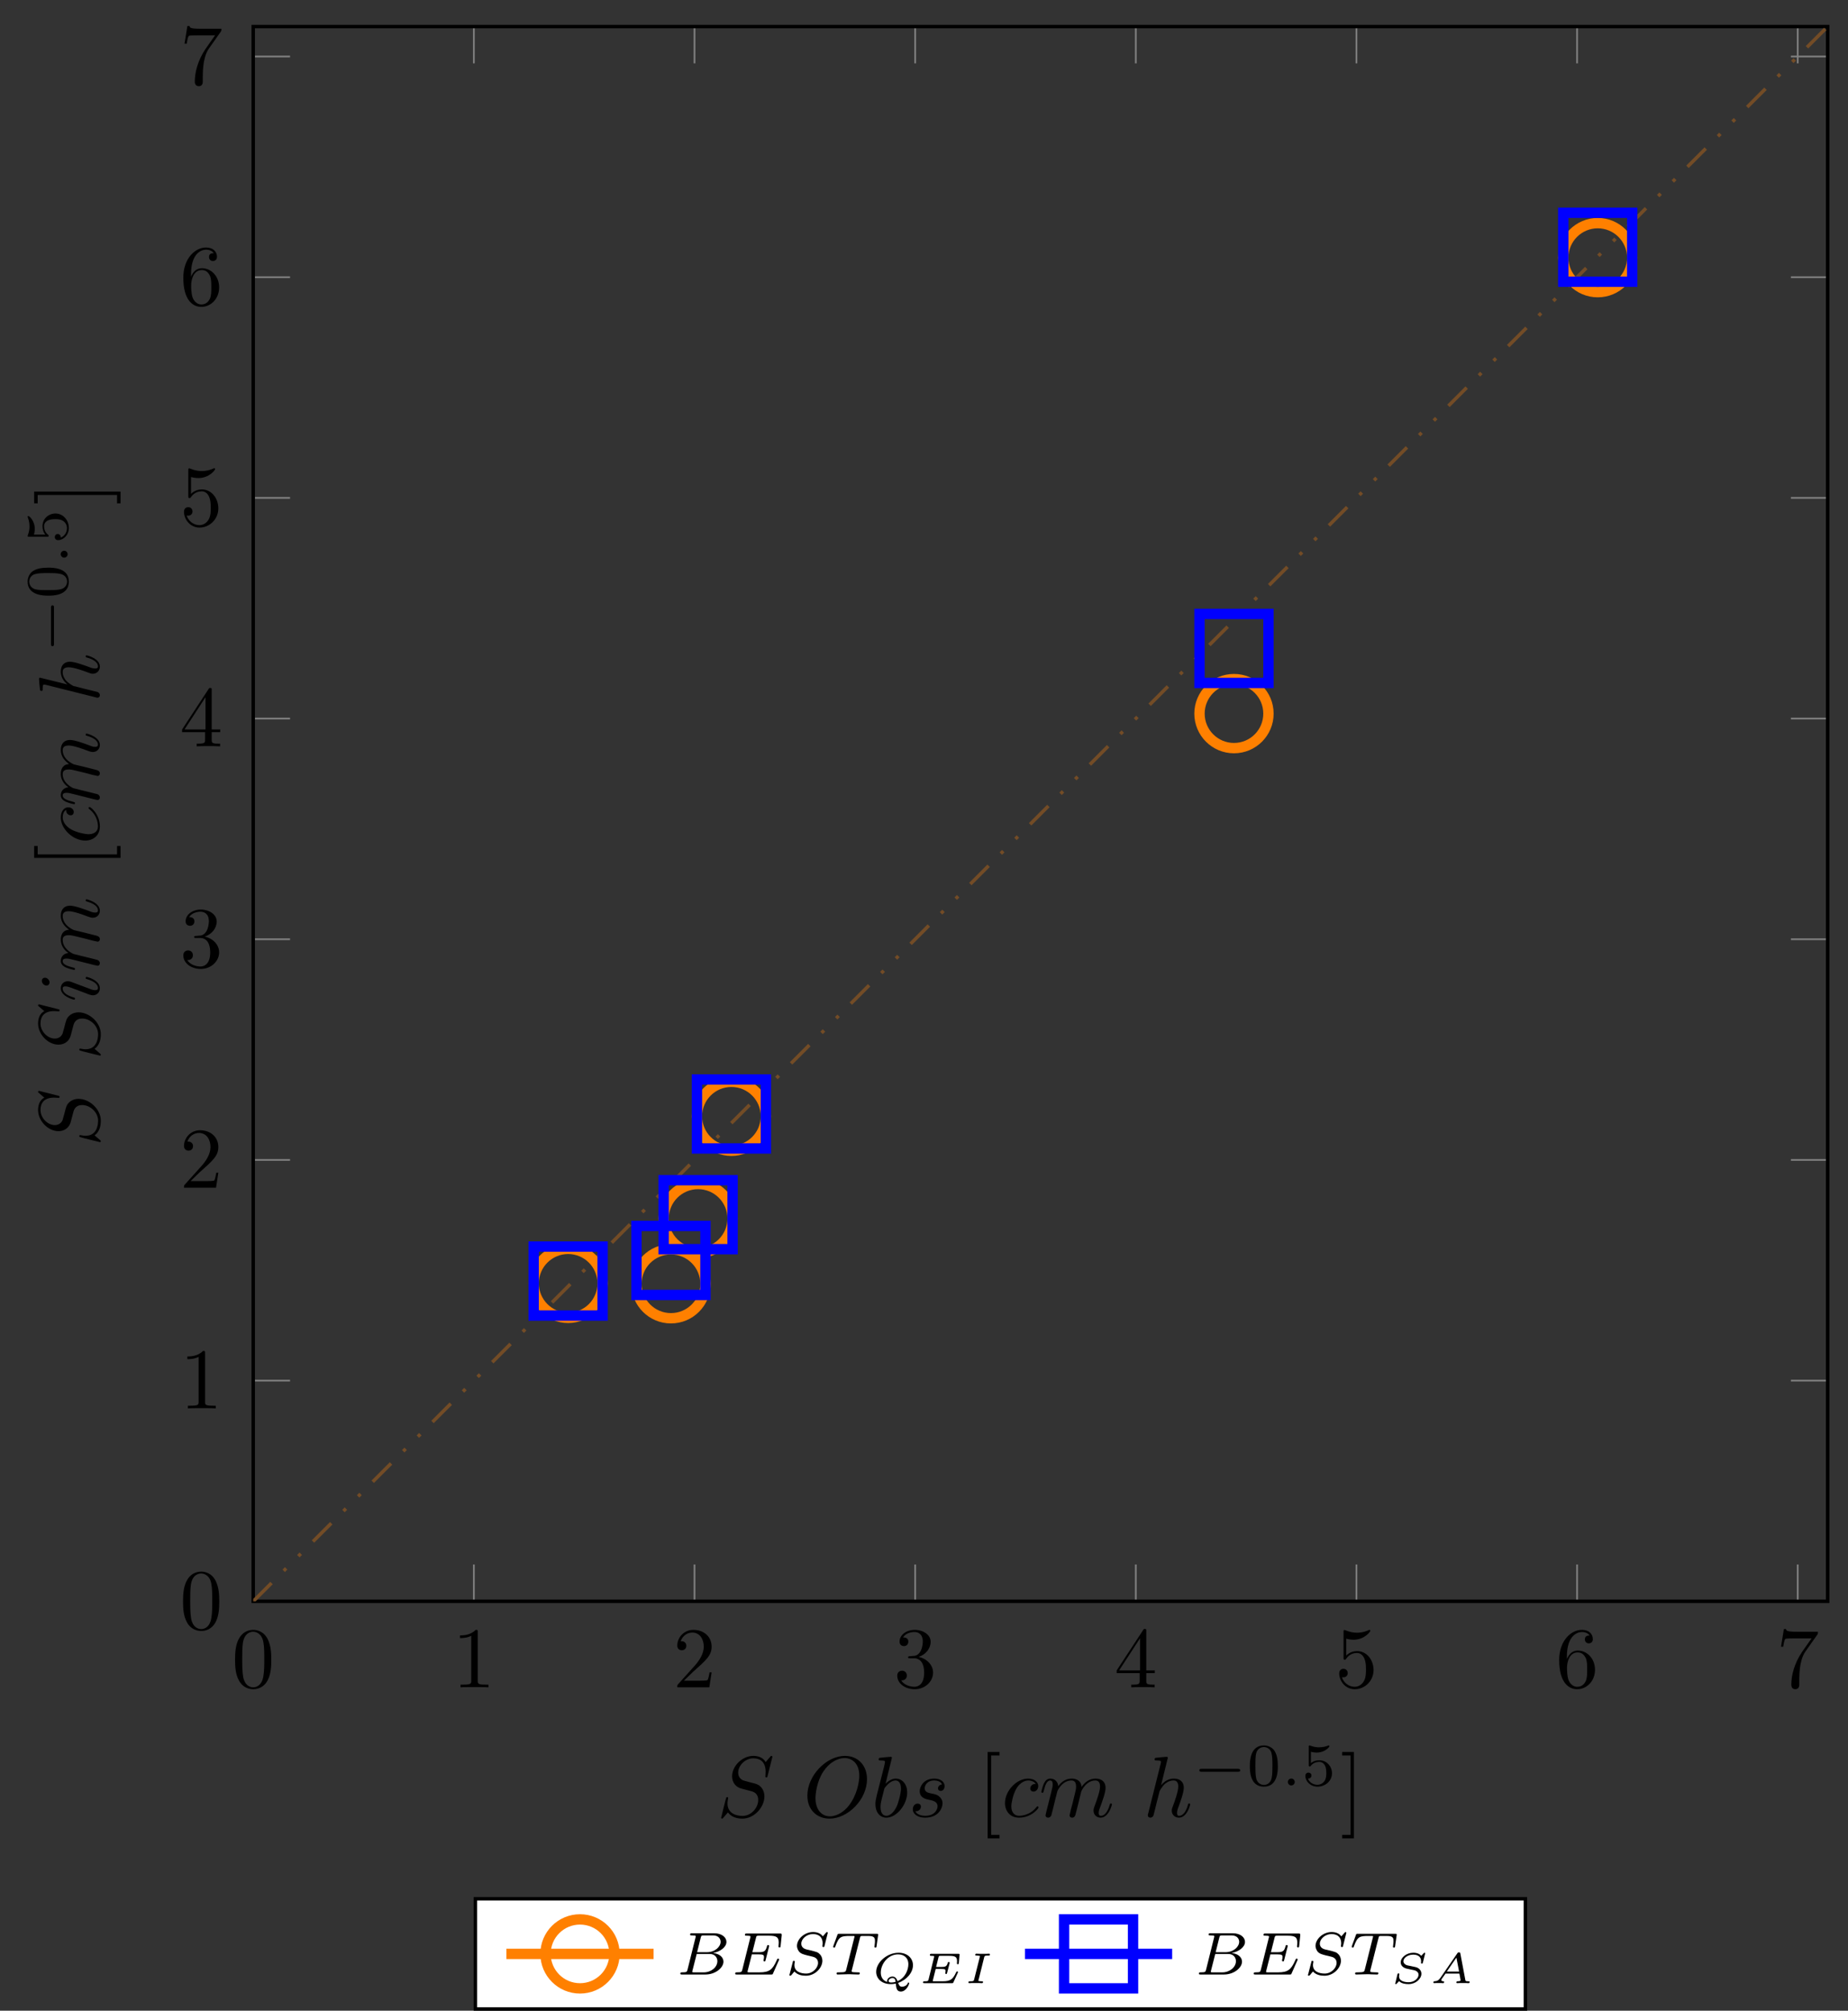 <?xml version="1.0" encoding="UTF-8"?>
<svg xmlns="http://www.w3.org/2000/svg" xmlns:xlink="http://www.w3.org/1999/xlink" width="213.548pt" height="232.308pt" viewBox="0 0 213.548 232.308" version="1.1">
<rect x="0" y="0" width="213.548" height="232.308" fill="#333333" stroke="none"/>
<defs>
<g>
<symbol overflow="visible" id="glyph0-0">
<path style="stroke:none;" d=""/>
</symbol>
<symbol overflow="visible" id="glyph0-1">
<path style="stroke:none;" d="M 4.578 -3.188 C 4.578 -3.984 4.531 -4.781 4.188 -5.516 C 3.734 -6.484 2.906 -6.641 2.5 -6.641 C 1.891 -6.641 1.172 -6.375 0.75 -5.453 C 0.438 -4.766 0.391 -3.984 0.391 -3.188 C 0.391 -2.438 0.422 -1.547 0.844 -0.781 C 1.266 0.016 2 0.219 2.484 0.219 C 3.016 0.219 3.781 0.016 4.219 -0.938 C 4.531 -1.625 4.578 -2.406 4.578 -3.188 Z M 2.484 0 C 2.094 0 1.5 -0.25 1.328 -1.203 C 1.219 -1.797 1.219 -2.719 1.219 -3.312 C 1.219 -3.953 1.219 -4.609 1.297 -5.141 C 1.484 -6.328 2.234 -6.422 2.484 -6.422 C 2.812 -6.422 3.469 -6.234 3.656 -5.25 C 3.766 -4.688 3.766 -3.938 3.766 -3.312 C 3.766 -2.562 3.766 -1.891 3.656 -1.25 C 3.5 -0.297 2.938 0 2.484 0 Z M 2.484 0 "/>
</symbol>
<symbol overflow="visible" id="glyph0-2">
<path style="stroke:none;" d="M 2.938 -6.375 C 2.938 -6.625 2.938 -6.641 2.703 -6.641 C 2.078 -6 1.203 -6 0.891 -6 L 0.891 -5.688 C 1.094 -5.688 1.672 -5.688 2.188 -5.953 L 2.188 -0.781 C 2.188 -0.422 2.156 -0.312 1.266 -0.312 L 0.953 -0.312 L 0.953 0 C 1.297 -0.031 2.156 -0.031 2.562 -0.031 C 2.953 -0.031 3.828 -0.031 4.172 0 L 4.172 -0.312 L 3.859 -0.312 C 2.953 -0.312 2.938 -0.422 2.938 -0.781 Z M 2.938 -6.375 "/>
</symbol>
<symbol overflow="visible" id="glyph0-3">
<path style="stroke:none;" d="M 1.266 -0.766 L 2.328 -1.797 C 3.875 -3.172 4.469 -3.703 4.469 -4.703 C 4.469 -5.844 3.578 -6.641 2.359 -6.641 C 1.234 -6.641 0.5 -5.719 0.5 -4.828 C 0.5 -4.281 1 -4.281 1.031 -4.281 C 1.203 -4.281 1.547 -4.391 1.547 -4.812 C 1.547 -5.062 1.359 -5.328 1.016 -5.328 C 0.938 -5.328 0.922 -5.328 0.891 -5.312 C 1.109 -5.969 1.656 -6.328 2.234 -6.328 C 3.141 -6.328 3.562 -5.516 3.562 -4.703 C 3.562 -3.906 3.078 -3.125 2.516 -2.5 L 0.609 -0.375 C 0.5 -0.266 0.5 -0.234 0.5 0 L 4.203 0 L 4.469 -1.734 L 4.234 -1.734 C 4.172 -1.438 4.109 -1 4 -0.844 C 3.938 -0.766 3.281 -0.766 3.062 -0.766 Z M 1.266 -0.766 "/>
</symbol>
<symbol overflow="visible" id="glyph0-4">
<path style="stroke:none;" d="M 2.891 -3.516 C 3.703 -3.781 4.281 -4.469 4.281 -5.266 C 4.281 -6.078 3.406 -6.641 2.453 -6.641 C 1.453 -6.641 0.688 -6.047 0.688 -5.281 C 0.688 -4.953 0.906 -4.766 1.203 -4.766 C 1.5 -4.766 1.703 -4.984 1.703 -5.281 C 1.703 -5.766 1.234 -5.766 1.094 -5.766 C 1.391 -6.266 2.047 -6.391 2.406 -6.391 C 2.828 -6.391 3.375 -6.172 3.375 -5.281 C 3.375 -5.156 3.344 -4.578 3.094 -4.141 C 2.797 -3.656 2.453 -3.625 2.203 -3.625 C 2.125 -3.609 1.891 -3.594 1.812 -3.594 C 1.734 -3.578 1.672 -3.562 1.672 -3.469 C 1.672 -3.359 1.734 -3.359 1.906 -3.359 L 2.344 -3.359 C 3.156 -3.359 3.531 -2.688 3.531 -1.703 C 3.531 -0.344 2.844 -0.062 2.406 -0.062 C 1.969 -0.062 1.219 -0.234 0.875 -0.812 C 1.219 -0.766 1.531 -0.984 1.531 -1.359 C 1.531 -1.719 1.266 -1.922 0.984 -1.922 C 0.734 -1.922 0.422 -1.781 0.422 -1.344 C 0.422 -0.438 1.344 0.219 2.438 0.219 C 3.656 0.219 4.562 -0.688 4.562 -1.703 C 4.562 -2.516 3.922 -3.297 2.891 -3.516 Z M 2.891 -3.516 "/>
</symbol>
<symbol overflow="visible" id="glyph0-5">
<path style="stroke:none;" d="M 2.938 -1.641 L 2.938 -0.781 C 2.938 -0.422 2.906 -0.312 2.172 -0.312 L 1.969 -0.312 L 1.969 0 C 2.375 -0.031 2.891 -0.031 3.312 -0.031 C 3.734 -0.031 4.25 -0.031 4.672 0 L 4.672 -0.312 L 4.453 -0.312 C 3.719 -0.312 3.703 -0.422 3.703 -0.781 L 3.703 -1.641 L 4.688 -1.641 L 4.688 -1.953 L 3.703 -1.953 L 3.703 -6.484 C 3.703 -6.688 3.703 -6.75 3.531 -6.75 C 3.453 -6.75 3.422 -6.75 3.344 -6.625 L 0.281 -1.953 L 0.281 -1.641 Z M 2.984 -1.953 L 0.562 -1.953 L 2.984 -5.672 Z M 2.984 -1.953 "/>
</symbol>
<symbol overflow="visible" id="glyph0-6">
<path style="stroke:none;" d="M 4.469 -2 C 4.469 -3.188 3.656 -4.188 2.578 -4.188 C 2.109 -4.188 1.672 -4.031 1.312 -3.672 L 1.312 -5.625 C 1.516 -5.562 1.844 -5.5 2.156 -5.5 C 3.391 -5.5 4.094 -6.406 4.094 -6.531 C 4.094 -6.594 4.062 -6.641 3.984 -6.641 C 3.984 -6.641 3.953 -6.641 3.906 -6.609 C 3.703 -6.516 3.219 -6.312 2.547 -6.312 C 2.156 -6.312 1.688 -6.391 1.219 -6.594 C 1.141 -6.625 1.125 -6.625 1.109 -6.625 C 1 -6.625 1 -6.547 1 -6.391 L 1 -3.438 C 1 -3.266 1 -3.188 1.141 -3.188 C 1.219 -3.188 1.234 -3.203 1.281 -3.266 C 1.391 -3.422 1.75 -3.969 2.562 -3.969 C 3.078 -3.969 3.328 -3.516 3.406 -3.328 C 3.562 -2.953 3.594 -2.578 3.594 -2.078 C 3.594 -1.719 3.594 -1.125 3.344 -0.703 C 3.109 -0.312 2.734 -0.062 2.281 -0.062 C 1.562 -0.062 0.984 -0.594 0.812 -1.172 C 0.844 -1.172 0.875 -1.156 0.984 -1.156 C 1.312 -1.156 1.484 -1.406 1.484 -1.641 C 1.484 -1.891 1.312 -2.141 0.984 -2.141 C 0.844 -2.141 0.5 -2.062 0.5 -1.609 C 0.5 -0.75 1.188 0.219 2.297 0.219 C 3.453 0.219 4.469 -0.734 4.469 -2 Z M 4.469 -2 "/>
</symbol>
<symbol overflow="visible" id="glyph0-7">
<path style="stroke:none;" d="M 1.312 -3.266 L 1.312 -3.516 C 1.312 -6.031 2.547 -6.391 3.062 -6.391 C 3.297 -6.391 3.719 -6.328 3.938 -5.984 C 3.781 -5.984 3.391 -5.984 3.391 -5.547 C 3.391 -5.234 3.625 -5.078 3.844 -5.078 C 4 -5.078 4.312 -5.172 4.312 -5.562 C 4.312 -6.156 3.875 -6.641 3.047 -6.641 C 1.766 -6.641 0.422 -5.359 0.422 -3.156 C 0.422 -0.484 1.578 0.219 2.5 0.219 C 3.609 0.219 4.562 -0.719 4.562 -2.031 C 4.562 -3.297 3.672 -4.25 2.562 -4.25 C 1.891 -4.25 1.516 -3.75 1.312 -3.266 Z M 2.5 -0.062 C 1.875 -0.062 1.578 -0.656 1.516 -0.812 C 1.328 -1.281 1.328 -2.078 1.328 -2.25 C 1.328 -3.031 1.656 -4.031 2.547 -4.031 C 2.719 -4.031 3.172 -4.031 3.484 -3.406 C 3.656 -3.047 3.656 -2.531 3.656 -2.047 C 3.656 -1.562 3.656 -1.062 3.484 -0.703 C 3.188 -0.109 2.734 -0.062 2.5 -0.062 Z M 2.5 -0.062 "/>
</symbol>
<symbol overflow="visible" id="glyph0-8">
<path style="stroke:none;" d="M 4.75 -6.078 C 4.828 -6.188 4.828 -6.203 4.828 -6.422 L 2.406 -6.422 C 1.203 -6.422 1.172 -6.547 1.141 -6.734 L 0.891 -6.734 L 0.562 -4.688 L 0.812 -4.688 C 0.844 -4.844 0.922 -5.469 1.062 -5.594 C 1.125 -5.656 1.906 -5.656 2.031 -5.656 L 4.094 -5.656 C 3.984 -5.5 3.203 -4.406 2.984 -4.078 C 2.078 -2.734 1.75 -1.344 1.75 -0.328 C 1.75 -0.234 1.75 0.219 2.219 0.219 C 2.672 0.219 2.672 -0.234 2.672 -0.328 L 2.672 -0.844 C 2.672 -1.391 2.703 -1.938 2.781 -2.469 C 2.828 -2.703 2.953 -3.562 3.406 -4.172 Z M 4.75 -6.078 "/>
</symbol>
<symbol overflow="visible" id="glyph0-9">
<path style="stroke:none;" d="M 2.547 2.5 L 2.547 2.094 L 1.578 2.094 L 1.578 -7.078 L 2.547 -7.078 L 2.547 -7.484 L 1.172 -7.484 L 1.172 2.5 Z M 2.547 2.5 "/>
</symbol>
<symbol overflow="visible" id="glyph0-10">
<path style="stroke:none;" d="M 1.578 -7.484 L 0.219 -7.484 L 0.219 -7.078 L 1.188 -7.078 L 1.188 2.094 L 0.219 2.094 L 0.219 2.5 L 1.578 2.5 Z M 1.578 -7.484 "/>
</symbol>
<symbol overflow="visible" id="glyph1-0">
<path style="stroke:none;" d=""/>
</symbol>
<symbol overflow="visible" id="glyph1-1">
<path style="stroke:none;" d="M 6.438 -6.922 C 6.438 -6.953 6.406 -7.031 6.312 -7.031 C 6.266 -7.031 6.266 -7.016 6.141 -6.875 L 5.656 -6.312 C 5.406 -6.781 4.891 -7.031 4.234 -7.031 C 2.969 -7.031 1.781 -5.875 1.781 -4.672 C 1.781 -3.875 2.297 -3.406 2.812 -3.266 L 3.875 -2.984 C 4.25 -2.891 4.797 -2.734 4.797 -1.922 C 4.797 -1.031 3.984 -0.094 3 -0.094 C 2.359 -0.094 1.25 -0.312 1.25 -1.547 C 1.25 -1.781 1.312 -2.031 1.312 -2.078 C 1.328 -2.125 1.328 -2.141 1.328 -2.156 C 1.328 -2.25 1.266 -2.266 1.219 -2.266 C 1.172 -2.266 1.141 -2.25 1.109 -2.219 C 1.078 -2.188 0.516 0.094 0.516 0.125 C 0.516 0.172 0.562 0.219 0.625 0.219 C 0.672 0.219 0.688 0.203 0.812 0.062 L 1.297 -0.5 C 1.719 0.078 2.406 0.219 2.984 0.219 C 4.344 0.219 5.516 -1.109 5.516 -2.344 C 5.516 -3.031 5.172 -3.375 5.031 -3.516 C 4.797 -3.734 4.641 -3.781 3.766 -4 C 3.531 -4.062 3.188 -4.172 3.094 -4.188 C 2.828 -4.281 2.484 -4.562 2.484 -5.094 C 2.484 -5.906 3.281 -6.75 4.234 -6.75 C 5.047 -6.75 5.656 -6.312 5.656 -5.203 C 5.656 -4.891 5.625 -4.703 5.625 -4.641 C 5.625 -4.641 5.625 -4.547 5.734 -4.547 C 5.844 -4.547 5.859 -4.578 5.891 -4.75 Z M 6.438 -6.922 "/>
</symbol>
<symbol overflow="visible" id="glyph1-2">
<path style="stroke:none;" d="M 7.375 -4.344 C 7.375 -5.953 6.312 -7.031 4.828 -7.031 C 2.688 -7.031 0.484 -4.766 0.484 -2.438 C 0.484 -0.781 1.609 0.219 3.047 0.219 C 5.156 0.219 7.375 -1.969 7.375 -4.344 Z M 3.094 -0.047 C 2.109 -0.047 1.422 -0.844 1.422 -2.156 C 1.422 -2.609 1.562 -4.062 2.328 -5.219 C 3.016 -6.266 3.984 -6.781 4.781 -6.781 C 5.594 -6.781 6.484 -6.219 6.484 -4.734 C 6.484 -4.016 6.219 -2.469 5.234 -1.234 C 4.75 -0.625 3.938 -0.047 3.094 -0.047 Z M 3.094 -0.047 "/>
</symbol>
<symbol overflow="visible" id="glyph1-3">
<path style="stroke:none;" d="M 2.375 -6.812 C 2.375 -6.812 2.375 -6.922 2.25 -6.922 C 2.031 -6.922 1.297 -6.844 1.031 -6.812 C 0.953 -6.812 0.844 -6.797 0.844 -6.625 C 0.844 -6.5 0.938 -6.5 1.094 -6.5 C 1.562 -6.5 1.578 -6.438 1.578 -6.328 C 1.578 -6.266 1.5 -5.922 1.453 -5.719 L 0.625 -2.469 C 0.516 -1.969 0.469 -1.797 0.469 -1.453 C 0.469 -0.516 1 0.109 1.734 0.109 C 2.906 0.109 4.141 -1.375 4.141 -2.812 C 4.141 -3.719 3.609 -4.406 2.812 -4.406 C 2.359 -4.406 1.938 -4.109 1.641 -3.812 Z M 1.453 -3.047 C 1.5 -3.266 1.5 -3.281 1.594 -3.391 C 2.078 -4.031 2.531 -4.188 2.797 -4.188 C 3.156 -4.188 3.422 -3.891 3.422 -3.25 C 3.422 -2.656 3.094 -1.516 2.906 -1.141 C 2.578 -0.469 2.125 -0.109 1.734 -0.109 C 1.391 -0.109 1.062 -0.375 1.062 -1.109 C 1.062 -1.312 1.062 -1.5 1.219 -2.125 Z M 1.453 -3.047 "/>
</symbol>
<symbol overflow="visible" id="glyph1-4">
<path style="stroke:none;" d="M 3.891 -3.734 C 3.625 -3.719 3.422 -3.5 3.422 -3.281 C 3.422 -3.141 3.516 -2.984 3.734 -2.984 C 3.953 -2.984 4.188 -3.156 4.188 -3.547 C 4.188 -4 3.766 -4.406 3 -4.406 C 1.688 -4.406 1.312 -3.391 1.312 -2.953 C 1.312 -2.172 2.047 -2.031 2.344 -1.969 C 2.859 -1.859 3.375 -1.75 3.375 -1.203 C 3.375 -0.953 3.156 -0.109 1.953 -0.109 C 1.812 -0.109 1.047 -0.109 0.812 -0.641 C 1.203 -0.594 1.453 -0.891 1.453 -1.172 C 1.453 -1.391 1.281 -1.516 1.078 -1.516 C 0.812 -1.516 0.516 -1.312 0.516 -0.859 C 0.516 -0.297 1.094 0.109 1.938 0.109 C 3.562 0.109 3.953 -1.094 3.953 -1.547 C 3.953 -1.906 3.766 -2.156 3.641 -2.266 C 3.375 -2.547 3.078 -2.609 2.641 -2.688 C 2.281 -2.766 1.891 -2.844 1.891 -3.297 C 1.891 -3.578 2.125 -4.188 3 -4.188 C 3.25 -4.188 3.75 -4.109 3.891 -3.734 Z M 3.891 -3.734 "/>
</symbol>
<symbol overflow="visible" id="glyph1-5">
<path style="stroke:none;" d="M 3.953 -3.781 C 3.781 -3.781 3.656 -3.781 3.516 -3.656 C 3.344 -3.5 3.328 -3.328 3.328 -3.266 C 3.328 -3.016 3.516 -2.906 3.703 -2.906 C 3.984 -2.906 4.25 -3.156 4.25 -3.547 C 4.25 -4.031 3.781 -4.406 3.078 -4.406 C 1.734 -4.406 0.406 -2.984 0.406 -1.578 C 0.406 -0.672 0.984 0.109 2.031 0.109 C 3.453 0.109 4.281 -0.953 4.281 -1.062 C 4.281 -1.125 4.234 -1.203 4.172 -1.203 C 4.109 -1.203 4.094 -1.172 4.031 -1.094 C 3.25 -0.109 2.156 -0.109 2.047 -0.109 C 1.422 -0.109 1.141 -0.594 1.141 -1.203 C 1.141 -1.609 1.344 -2.578 1.688 -3.188 C 2 -3.766 2.547 -4.188 3.094 -4.188 C 3.422 -4.188 3.812 -4.062 3.953 -3.781 Z M 3.953 -3.781 "/>
</symbol>
<symbol overflow="visible" id="glyph1-6">
<path style="stroke:none;" d="M 0.875 -0.594 C 0.844 -0.438 0.781 -0.203 0.781 -0.156 C 0.781 0.016 0.922 0.109 1.078 0.109 C 1.203 0.109 1.375 0.031 1.453 -0.172 C 1.453 -0.188 1.578 -0.656 1.641 -0.906 L 1.859 -1.797 C 1.906 -2.031 1.969 -2.25 2.031 -2.469 C 2.062 -2.641 2.141 -2.938 2.156 -2.969 C 2.297 -3.281 2.828 -4.188 3.781 -4.188 C 4.234 -4.188 4.312 -3.812 4.312 -3.484 C 4.312 -3.234 4.25 -2.953 4.172 -2.656 L 3.891 -1.5 L 3.688 -0.75 C 3.656 -0.547 3.562 -0.203 3.562 -0.156 C 3.562 0.016 3.703 0.109 3.844 0.109 C 4.156 0.109 4.219 -0.141 4.297 -0.453 C 4.438 -1.016 4.812 -2.469 4.891 -2.859 C 4.922 -2.984 5.453 -4.188 6.547 -4.188 C 6.969 -4.188 7.078 -3.844 7.078 -3.484 C 7.078 -2.922 6.656 -1.781 6.453 -1.25 C 6.375 -1.016 6.328 -0.906 6.328 -0.703 C 6.328 -0.234 6.672 0.109 7.141 0.109 C 8.078 0.109 8.453 -1.344 8.453 -1.422 C 8.453 -1.531 8.359 -1.531 8.328 -1.531 C 8.234 -1.531 8.234 -1.5 8.188 -1.344 C 8.031 -0.812 7.719 -0.109 7.172 -0.109 C 7 -0.109 6.922 -0.203 6.922 -0.438 C 6.922 -0.688 7.016 -0.922 7.109 -1.141 C 7.297 -1.672 7.719 -2.766 7.719 -3.344 C 7.719 -3.984 7.312 -4.406 6.562 -4.406 C 5.828 -4.406 5.312 -3.969 4.938 -3.438 C 4.938 -3.562 4.906 -3.906 4.625 -4.141 C 4.375 -4.359 4.062 -4.406 3.812 -4.406 C 2.906 -4.406 2.422 -3.766 2.25 -3.531 C 2.203 -4.109 1.781 -4.406 1.328 -4.406 C 0.875 -4.406 0.688 -4.016 0.594 -3.844 C 0.422 -3.484 0.297 -2.906 0.297 -2.875 C 0.297 -2.766 0.391 -2.766 0.406 -2.766 C 0.516 -2.766 0.516 -2.781 0.578 -3 C 0.75 -3.703 0.953 -4.188 1.312 -4.188 C 1.469 -4.188 1.609 -4.109 1.609 -3.734 C 1.609 -3.516 1.578 -3.406 1.453 -2.891 Z M 0.875 -0.594 "/>
</symbol>
<symbol overflow="visible" id="glyph1-7">
<path style="stroke:none;" d="M 2.859 -6.812 C 2.859 -6.812 2.859 -6.922 2.734 -6.922 C 2.5 -6.922 1.781 -6.844 1.516 -6.812 C 1.438 -6.812 1.328 -6.797 1.328 -6.625 C 1.328 -6.5 1.422 -6.5 1.562 -6.5 C 2.047 -6.5 2.062 -6.438 2.062 -6.328 L 2.031 -6.125 L 0.594 -0.391 C 0.547 -0.25 0.547 -0.234 0.547 -0.172 C 0.547 0.062 0.75 0.109 0.844 0.109 C 1 0.109 1.156 -0.016 1.203 -0.156 L 1.391 -0.906 L 1.609 -1.797 C 1.672 -2.031 1.734 -2.25 1.781 -2.469 C 1.797 -2.531 1.891 -2.859 1.891 -2.922 C 1.922 -3.016 2.234 -3.562 2.578 -3.844 C 2.797 -4 3.094 -4.188 3.531 -4.188 C 3.953 -4.188 4.062 -3.844 4.062 -3.484 C 4.062 -2.953 3.688 -1.859 3.453 -1.25 C 3.375 -1.031 3.312 -0.906 3.312 -0.703 C 3.312 -0.234 3.672 0.109 4.141 0.109 C 5.078 0.109 5.438 -1.344 5.438 -1.422 C 5.438 -1.531 5.359 -1.531 5.328 -1.531 C 5.219 -1.531 5.219 -1.5 5.172 -1.344 C 5.031 -0.812 4.703 -0.109 4.156 -0.109 C 3.984 -0.109 3.922 -0.203 3.922 -0.438 C 3.922 -0.688 4 -0.922 4.094 -1.141 C 4.25 -1.578 4.703 -2.766 4.703 -3.344 C 4.703 -3.984 4.312 -4.406 3.562 -4.406 C 2.938 -4.406 2.453 -4.094 2.078 -3.641 Z M 2.859 -6.812 "/>
</symbol>
<symbol overflow="visible" id="glyph2-0">
<path style="stroke:none;" d=""/>
</symbol>
<symbol overflow="visible" id="glyph2-1">
<path style="stroke:none;" d="M 5.188 -1.578 C 5.297 -1.578 5.469 -1.578 5.469 -1.734 C 5.469 -1.922 5.297 -1.922 5.188 -1.922 L 1.031 -1.922 C 0.922 -1.922 0.75 -1.922 0.75 -1.75 C 0.75 -1.578 0.906 -1.578 1.031 -1.578 Z M 5.188 -1.578 "/>
</symbol>
<symbol overflow="visible" id="glyph3-0">
<path style="stroke:none;" d=""/>
</symbol>
<symbol overflow="visible" id="glyph3-1">
<path style="stroke:none;" d="M 3.594 -2.219 C 3.594 -2.984 3.5 -3.547 3.188 -4.031 C 2.969 -4.344 2.531 -4.625 1.984 -4.625 C 0.359 -4.625 0.359 -2.719 0.359 -2.219 C 0.359 -1.719 0.359 0.141 1.984 0.141 C 3.594 0.141 3.594 -1.719 3.594 -2.219 Z M 1.984 -0.062 C 1.656 -0.062 1.234 -0.25 1.094 -0.812 C 1 -1.219 1 -1.797 1 -2.312 C 1 -2.828 1 -3.359 1.094 -3.734 C 1.25 -4.281 1.688 -4.438 1.984 -4.438 C 2.359 -4.438 2.719 -4.203 2.844 -3.797 C 2.953 -3.422 2.969 -2.922 2.969 -2.312 C 2.969 -1.797 2.969 -1.281 2.875 -0.844 C 2.734 -0.203 2.266 -0.062 1.984 -0.062 Z M 1.984 -0.062 "/>
</symbol>
<symbol overflow="visible" id="glyph3-2">
<path style="stroke:none;" d="M 1.078 -3.891 C 1.438 -3.797 1.641 -3.797 1.75 -3.797 C 2.672 -3.797 3.219 -4.422 3.219 -4.531 C 3.219 -4.609 3.172 -4.625 3.141 -4.625 C 3.125 -4.625 3.109 -4.625 3.078 -4.609 C 2.906 -4.547 2.547 -4.406 2.031 -4.406 C 1.828 -4.406 1.469 -4.422 1.016 -4.594 C 0.938 -4.625 0.922 -4.625 0.922 -4.625 C 0.828 -4.625 0.828 -4.547 0.828 -4.438 L 0.828 -2.391 C 0.828 -2.266 0.828 -2.188 0.938 -2.188 C 1 -2.188 1.016 -2.188 1.078 -2.281 C 1.375 -2.656 1.812 -2.719 2.047 -2.719 C 2.469 -2.719 2.656 -2.391 2.688 -2.328 C 2.812 -2.094 2.859 -1.828 2.859 -1.422 C 2.859 -1.219 2.859 -0.812 2.641 -0.5 C 2.469 -0.25 2.172 -0.078 1.828 -0.078 C 1.375 -0.078 0.906 -0.328 0.734 -0.797 C 1 -0.781 1.141 -0.953 1.141 -1.141 C 1.141 -1.438 0.875 -1.484 0.781 -1.484 C 0.781 -1.484 0.438 -1.484 0.438 -1.109 C 0.438 -0.484 1.016 0.141 1.844 0.141 C 2.734 0.141 3.516 -0.516 3.516 -1.406 C 3.516 -2.188 2.922 -2.906 2.062 -2.906 C 1.75 -2.906 1.391 -2.844 1.078 -2.578 Z M 1.078 -3.891 "/>
</symbol>
<symbol overflow="visible" id="glyph4-0">
<path style="stroke:none;" d=""/>
</symbol>
<symbol overflow="visible" id="glyph4-1">
<path style="stroke:none;" d="M 1.578 -0.391 C 1.578 -0.641 1.375 -0.797 1.188 -0.797 C 0.953 -0.797 0.781 -0.609 0.781 -0.406 C 0.781 -0.156 0.984 0 1.172 0 C 1.406 0 1.578 -0.188 1.578 -0.391 Z M 1.578 -0.391 "/>
</symbol>
<symbol overflow="visible" id="glyph4-2">
<path style="stroke:none;" d="M 1.328 -0.547 C 1.266 -0.312 1.25 -0.25 0.703 -0.25 C 0.594 -0.25 0.5 -0.25 0.5 -0.109 C 0.5 0 0.578 0 0.703 0 L 3.406 0 C 4.578 0 5.484 -0.797 5.484 -1.484 C 5.484 -1.984 5.031 -2.406 4.281 -2.484 C 5.125 -2.641 5.828 -3.172 5.828 -3.766 C 5.828 -4.297 5.297 -4.766 4.391 -4.766 L 1.859 -4.766 C 1.719 -4.766 1.625 -4.766 1.625 -4.609 C 1.625 -4.516 1.719 -4.516 1.859 -4.516 C 1.859 -4.516 2 -4.516 2.125 -4.5 C 2.266 -4.484 2.281 -4.469 2.281 -4.391 C 2.281 -4.391 2.281 -4.344 2.25 -4.25 Z M 2.438 -2.578 L 2.859 -4.266 C 2.922 -4.484 2.922 -4.516 3.219 -4.516 L 4.281 -4.516 C 4.984 -4.516 5.156 -4.047 5.156 -3.781 C 5.156 -3.219 4.516 -2.578 3.578 -2.578 Z M 2.109 -0.25 C 1.891 -0.25 1.875 -0.266 1.875 -0.328 C 1.875 -0.328 1.875 -0.359 1.906 -0.469 L 2.391 -2.375 L 3.875 -2.375 C 4.516 -2.375 4.781 -1.938 4.781 -1.547 C 4.781 -0.844 4.062 -0.25 3.219 -0.25 Z M 2.109 -0.25 "/>
</symbol>
<symbol overflow="visible" id="glyph4-3">
<path style="stroke:none;" d="M 5.516 -1.609 C 5.562 -1.703 5.562 -1.734 5.562 -1.734 C 5.562 -1.781 5.531 -1.828 5.438 -1.828 C 5.422 -1.828 5.391 -1.828 5.359 -1.812 C 5.359 -1.797 5.344 -1.781 5.266 -1.609 C 4.812 -0.594 4.453 -0.25 3.312 -0.25 L 2.125 -0.25 C 1.922 -0.25 1.906 -0.266 1.906 -0.328 C 1.906 -0.328 1.906 -0.359 1.938 -0.469 L 2.406 -2.328 L 3.188 -2.328 C 3.734 -2.328 3.812 -2.25 3.812 -2.016 C 3.812 -1.938 3.797 -1.812 3.766 -1.703 C 3.75 -1.641 3.75 -1.625 3.75 -1.609 C 3.75 -1.609 3.75 -1.516 3.875 -1.516 C 3.969 -1.516 3.969 -1.547 4 -1.672 L 4.391 -3.203 C 4.406 -3.281 4.406 -3.297 4.406 -3.297 C 4.406 -3.375 4.344 -3.406 4.281 -3.406 C 4.188 -3.406 4.188 -3.359 4.141 -3.219 C 4 -2.672 3.797 -2.578 3.203 -2.578 L 2.469 -2.578 L 2.891 -4.25 C 2.938 -4.453 2.953 -4.484 3.234 -4.484 L 4.375 -4.484 C 5.297 -4.484 5.516 -4.297 5.516 -3.672 C 5.516 -3.484 5.484 -3.281 5.484 -3.25 C 5.484 -3.188 5.516 -3.125 5.609 -3.125 C 5.719 -3.125 5.719 -3.188 5.734 -3.312 L 5.859 -4.516 C 5.875 -4.734 5.828 -4.734 5.656 -4.734 L 1.828 -4.734 C 1.688 -4.734 1.609 -4.734 1.609 -4.578 C 1.609 -4.484 1.672 -4.484 1.828 -4.484 C 1.938 -4.484 1.969 -4.484 2.094 -4.469 C 2.234 -4.453 2.25 -4.438 2.25 -4.375 C 2.25 -4.328 2.234 -4.25 2.219 -4.219 L 1.312 -0.578 C 1.234 -0.297 1.234 -0.25 0.688 -0.25 C 0.562 -0.25 0.484 -0.25 0.484 -0.094 C 0.484 0 0.562 0 0.688 0 L 4.625 0 C 4.797 0 4.812 0 4.859 -0.125 Z M 5.516 -1.609 "/>
</symbol>
<symbol overflow="visible" id="glyph4-4">
<path style="stroke:none;" d="M 4.953 -4.812 C 4.953 -4.844 4.922 -4.906 4.859 -4.906 C 4.812 -4.906 4.812 -4.891 4.719 -4.797 L 4.375 -4.406 C 4.109 -4.781 3.672 -4.906 3.25 -4.906 C 2.266 -4.906 1.391 -4.109 1.391 -3.297 C 1.391 -3.203 1.422 -2.922 1.625 -2.656 C 1.859 -2.391 2.125 -2.328 2.594 -2.203 C 2.734 -2.172 3.078 -2.094 3.188 -2.062 C 3.406 -2.016 3.828 -1.859 3.828 -1.344 C 3.828 -0.781 3.234 -0.109 2.453 -0.109 C 1.828 -0.109 1.094 -0.328 1.094 -1.094 C 1.094 -1.172 1.109 -1.328 1.141 -1.453 C 1.141 -1.484 1.141 -1.484 1.141 -1.484 C 1.141 -1.578 1.062 -1.578 1.031 -1.578 C 0.938 -1.578 0.922 -1.562 0.906 -1.438 L 0.547 -0.047 C 0.531 -0.016 0.516 0.016 0.516 0.062 C 0.516 0.094 0.547 0.141 0.625 0.141 C 0.656 0.141 0.672 0.125 0.766 0.047 C 0.844 -0.047 1.016 -0.266 1.094 -0.344 C 1.469 0.062 2 0.141 2.422 0.141 C 3.484 0.141 4.328 -0.766 4.328 -1.594 C 4.328 -1.891 4.203 -2.172 4.047 -2.328 C 3.812 -2.578 3.703 -2.609 2.797 -2.828 C 2.656 -2.859 2.422 -2.906 2.359 -2.938 C 2.188 -3 1.891 -3.172 1.891 -3.562 C 1.891 -4.125 2.516 -4.672 3.234 -4.672 C 4 -4.672 4.359 -4.25 4.359 -3.594 C 4.359 -3.5 4.328 -3.344 4.328 -3.281 C 4.328 -3.172 4.406 -3.172 4.453 -3.172 C 4.547 -3.172 4.562 -3.219 4.578 -3.328 Z M 4.953 -4.812 "/>
</symbol>
<symbol overflow="visible" id="glyph4-5">
<path style="stroke:none;" d="M 3.391 -4.219 C 3.438 -4.422 3.453 -4.438 3.609 -4.453 C 3.641 -4.453 3.875 -4.453 4.016 -4.453 C 4.453 -4.453 4.625 -4.453 4.797 -4.406 C 5.109 -4.312 5.125 -4.109 5.125 -3.859 C 5.125 -3.75 5.125 -3.656 5.078 -3.297 L 5.062 -3.219 C 5.062 -3.141 5.109 -3.109 5.188 -3.109 C 5.297 -3.109 5.297 -3.172 5.312 -3.281 L 5.5 -4.609 C 5.5 -4.703 5.422 -4.703 5.297 -4.703 L 1.016 -4.703 C 0.844 -4.703 0.828 -4.703 0.781 -4.562 L 0.328 -3.328 C 0.328 -3.297 0.297 -3.234 0.297 -3.203 C 0.297 -3.172 0.312 -3.109 0.422 -3.109 C 0.516 -3.109 0.516 -3.141 0.562 -3.281 C 0.969 -4.391 1.203 -4.453 2.266 -4.453 L 2.547 -4.453 C 2.766 -4.453 2.766 -4.453 2.766 -4.391 C 2.766 -4.391 2.766 -4.344 2.734 -4.25 L 1.812 -0.578 C 1.75 -0.328 1.734 -0.25 1 -0.25 C 0.75 -0.25 0.688 -0.25 0.688 -0.094 C 0.688 -0.078 0.703 0 0.812 0 C 1 0 1.219 -0.016 1.406 -0.016 C 1.609 -0.016 1.812 -0.031 2 -0.031 C 2.203 -0.031 2.438 -0.031 2.641 -0.016 C 2.828 -0.016 3.031 0 3.219 0 C 3.281 0 3.375 0 3.375 -0.156 C 3.375 -0.25 3.312 -0.25 3.094 -0.25 C 2.969 -0.25 2.828 -0.266 2.688 -0.266 C 2.453 -0.281 2.438 -0.312 2.438 -0.391 C 2.438 -0.453 2.438 -0.453 2.469 -0.562 Z M 3.391 -4.219 "/>
</symbol>
<symbol overflow="visible" id="glyph5-0">
<path style="stroke:none;" d=""/>
</symbol>
<symbol overflow="visible" id="glyph5-1">
<path style="stroke:none;" d="M -6.922 -6.438 C -6.953 -6.438 -7.031 -6.406 -7.031 -6.312 C -7.031 -6.266 -7.016 -6.266 -6.875 -6.141 L -6.312 -5.656 C -6.781 -5.406 -7.031 -4.891 -7.031 -4.234 C -7.031 -2.969 -5.875 -1.781 -4.672 -1.781 C -3.875 -1.781 -3.406 -2.297 -3.266 -2.812 L -2.984 -3.875 C -2.891 -4.25 -2.734 -4.797 -1.922 -4.797 C -1.031 -4.797 -0.094 -3.984 -0.094 -3 C -0.094 -2.359 -0.312 -1.25 -1.547 -1.25 C -1.781 -1.25 -2.031 -1.312 -2.078 -1.312 C -2.125 -1.328 -2.141 -1.328 -2.156 -1.328 C -2.25 -1.328 -2.266 -1.266 -2.266 -1.219 C -2.266 -1.172 -2.25 -1.141 -2.219 -1.109 C -2.188 -1.078 0.094 -0.516 0.125 -0.516 C 0.172 -0.516 0.219 -0.562 0.219 -0.625 C 0.219 -0.672 0.203 -0.688 0.062 -0.812 L -0.5 -1.297 C 0.078 -1.719 0.219 -2.406 0.219 -2.984 C 0.219 -4.344 -1.109 -5.516 -2.344 -5.516 C -3.031 -5.516 -3.375 -5.172 -3.516 -5.031 C -3.734 -4.797 -3.781 -4.641 -4 -3.766 C -4.062 -3.531 -4.172 -3.188 -4.188 -3.094 C -4.281 -2.828 -4.562 -2.484 -5.094 -2.484 C -5.906 -2.484 -6.75 -3.281 -6.75 -4.234 C -6.75 -5.047 -6.312 -5.656 -5.203 -5.656 C -4.891 -5.656 -4.703 -5.625 -4.641 -5.625 C -4.641 -5.625 -4.547 -5.625 -4.547 -5.734 C -4.547 -5.844 -4.578 -5.859 -4.75 -5.891 Z M -6.922 -6.438 "/>
</symbol>
<symbol overflow="visible" id="glyph5-2">
<path style="stroke:none;" d="M -6.234 -2.828 C -6.438 -2.828 -6.594 -2.688 -6.594 -2.469 C -6.594 -2.188 -6.328 -1.922 -6.062 -1.922 C -5.875 -1.922 -5.703 -2.062 -5.703 -2.297 C -5.703 -2.531 -5.938 -2.828 -6.234 -2.828 Z M -2.484 -2.078 C -2.766 -2.188 -2.797 -2.188 -3.062 -2.297 C -3.266 -2.375 -3.406 -2.422 -3.594 -2.422 C -4.031 -2.422 -4.406 -2.109 -4.406 -1.609 C -4.406 -0.672 -2.953 -0.297 -2.875 -0.297 C -2.766 -0.297 -2.766 -0.391 -2.766 -0.406 C -2.766 -0.516 -2.797 -0.516 -2.953 -0.562 C -3.891 -0.844 -4.188 -1.234 -4.188 -1.578 C -4.188 -1.656 -4.188 -1.828 -3.875 -1.828 C -3.656 -1.828 -3.453 -1.75 -3.344 -1.719 C -3.094 -1.641 -1.938 -1.188 -1.5 -1.031 C -1.25 -0.922 -0.922 -0.797 -0.703 -0.797 C -0.234 -0.797 0.109 -1.141 0.109 -1.609 C 0.109 -2.547 -1.328 -2.922 -1.422 -2.922 C -1.531 -2.922 -1.531 -2.828 -1.531 -2.797 C -1.531 -2.703 -1.5 -2.703 -1.344 -2.656 C -0.719 -2.469 -0.109 -2.141 -0.109 -1.641 C -0.109 -1.469 -0.203 -1.391 -0.438 -1.391 C -0.688 -1.391 -0.828 -1.453 -1.438 -1.688 Z M -2.484 -2.078 "/>
</symbol>
<symbol overflow="visible" id="glyph5-3">
<path style="stroke:none;" d="M -0.594 -0.875 C -0.438 -0.844 -0.203 -0.781 -0.156 -0.781 C 0.016 -0.781 0.109 -0.922 0.109 -1.078 C 0.109 -1.203 0.031 -1.375 -0.172 -1.453 C -0.188 -1.453 -0.656 -1.578 -0.906 -1.641 L -1.797 -1.859 C -2.031 -1.906 -2.25 -1.969 -2.469 -2.031 C -2.641 -2.062 -2.938 -2.141 -2.969 -2.156 C -3.281 -2.297 -4.188 -2.828 -4.188 -3.781 C -4.188 -4.234 -3.812 -4.312 -3.484 -4.312 C -3.234 -4.312 -2.953 -4.25 -2.656 -4.172 L -1.5 -3.891 L -0.75 -3.688 C -0.547 -3.656 -0.203 -3.562 -0.156 -3.562 C 0.016 -3.562 0.109 -3.703 0.109 -3.844 C 0.109 -4.156 -0.141 -4.219 -0.453 -4.297 C -1.016 -4.438 -2.469 -4.812 -2.859 -4.891 C -2.984 -4.922 -4.188 -5.453 -4.188 -6.547 C -4.188 -6.969 -3.844 -7.078 -3.484 -7.078 C -2.922 -7.078 -1.781 -6.656 -1.25 -6.453 C -1.016 -6.375 -0.906 -6.328 -0.703 -6.328 C -0.234 -6.328 0.109 -6.672 0.109 -7.141 C 0.109 -8.078 -1.344 -8.453 -1.422 -8.453 C -1.531 -8.453 -1.531 -8.359 -1.531 -8.328 C -1.531 -8.234 -1.5 -8.234 -1.344 -8.188 C -0.812 -8.031 -0.109 -7.719 -0.109 -7.172 C -0.109 -7 -0.203 -6.922 -0.438 -6.922 C -0.688 -6.922 -0.922 -7.016 -1.141 -7.109 C -1.672 -7.297 -2.766 -7.719 -3.344 -7.719 C -3.984 -7.719 -4.406 -7.312 -4.406 -6.562 C -4.406 -5.828 -3.969 -5.312 -3.438 -4.938 C -3.562 -4.938 -3.906 -4.906 -4.141 -4.625 C -4.359 -4.375 -4.406 -4.062 -4.406 -3.812 C -4.406 -2.906 -3.766 -2.422 -3.531 -2.25 C -4.109 -2.203 -4.406 -1.781 -4.406 -1.328 C -4.406 -0.875 -4.016 -0.688 -3.844 -0.594 C -3.484 -0.422 -2.906 -0.297 -2.875 -0.297 C -2.766 -0.297 -2.766 -0.391 -2.766 -0.406 C -2.766 -0.516 -2.781 -0.516 -3 -0.578 C -3.703 -0.75 -4.188 -0.953 -4.188 -1.312 C -4.188 -1.469 -4.109 -1.609 -3.734 -1.609 C -3.516 -1.609 -3.406 -1.578 -2.891 -1.453 Z M -0.594 -0.875 "/>
</symbol>
<symbol overflow="visible" id="glyph5-4">
<path style="stroke:none;" d="M -3.781 -3.953 C -3.781 -3.781 -3.781 -3.656 -3.656 -3.516 C -3.5 -3.344 -3.328 -3.328 -3.266 -3.328 C -3.016 -3.328 -2.906 -3.516 -2.906 -3.703 C -2.906 -3.984 -3.156 -4.25 -3.547 -4.25 C -4.031 -4.25 -4.406 -3.781 -4.406 -3.078 C -4.406 -1.734 -2.984 -0.406 -1.578 -0.406 C -0.672 -0.406 0.109 -0.984 0.109 -2.031 C 0.109 -3.453 -0.953 -4.281 -1.062 -4.281 C -1.125 -4.281 -1.203 -4.234 -1.203 -4.172 C -1.203 -4.109 -1.172 -4.094 -1.094 -4.031 C -0.109 -3.25 -0.109 -2.156 -0.109 -2.047 C -0.109 -1.422 -0.594 -1.141 -1.203 -1.141 C -1.609 -1.141 -2.578 -1.344 -3.188 -1.688 C -3.766 -2 -4.188 -2.547 -4.188 -3.094 C -4.188 -3.422 -4.062 -3.812 -3.781 -3.953 Z M -3.781 -3.953 "/>
</symbol>
<symbol overflow="visible" id="glyph5-5">
<path style="stroke:none;" d="M -6.812 -2.859 C -6.812 -2.859 -6.922 -2.859 -6.922 -2.734 C -6.922 -2.5 -6.844 -1.781 -6.812 -1.516 C -6.812 -1.438 -6.797 -1.328 -6.625 -1.328 C -6.5 -1.328 -6.5 -1.422 -6.5 -1.562 C -6.5 -2.047 -6.438 -2.062 -6.328 -2.062 L -6.125 -2.031 L -0.391 -0.594 C -0.25 -0.547 -0.234 -0.547 -0.172 -0.547 C 0.062 -0.547 0.109 -0.75 0.109 -0.844 C 0.109 -1 -0.016 -1.156 -0.156 -1.203 L -0.906 -1.391 L -1.797 -1.609 C -2.031 -1.672 -2.25 -1.734 -2.469 -1.781 C -2.531 -1.797 -2.859 -1.891 -2.922 -1.891 C -3.016 -1.922 -3.562 -2.234 -3.844 -2.578 C -4 -2.797 -4.188 -3.094 -4.188 -3.531 C -4.188 -3.953 -3.844 -4.062 -3.484 -4.062 C -2.953 -4.062 -1.859 -3.688 -1.25 -3.453 C -1.031 -3.375 -0.906 -3.312 -0.703 -3.312 C -0.234 -3.312 0.109 -3.672 0.109 -4.141 C 0.109 -5.078 -1.344 -5.438 -1.422 -5.438 C -1.531 -5.438 -1.531 -5.359 -1.531 -5.328 C -1.531 -5.219 -1.5 -5.219 -1.344 -5.172 C -0.812 -5.031 -0.109 -4.703 -0.109 -4.156 C -0.109 -3.984 -0.203 -3.922 -0.438 -3.922 C -0.688 -3.922 -0.922 -4 -1.141 -4.094 C -1.578 -4.25 -2.766 -4.703 -3.344 -4.703 C -3.984 -4.703 -4.406 -4.312 -4.406 -3.562 C -4.406 -2.938 -4.094 -2.453 -3.641 -2.078 Z M -6.812 -2.859 "/>
</symbol>
<symbol overflow="visible" id="glyph6-0">
<path style="stroke:none;" d=""/>
</symbol>
<symbol overflow="visible" id="glyph6-1">
<path style="stroke:none;" d="M 2.5 -2.547 L 2.094 -2.547 L 2.094 -1.578 L -7.078 -1.578 L -7.078 -2.547 L -7.484 -2.547 L -7.484 -1.172 L 2.5 -1.172 Z M 2.5 -2.547 "/>
</symbol>
<symbol overflow="visible" id="glyph6-2">
<path style="stroke:none;" d="M -7.484 -1.578 L -7.484 -0.219 L -7.078 -0.219 L -7.078 -1.188 L 2.094 -1.188 L 2.094 -0.219 L 2.5 -0.219 L 2.5 -1.578 Z M -7.484 -1.578 "/>
</symbol>
<symbol overflow="visible" id="glyph7-0">
<path style="stroke:none;" d=""/>
</symbol>
<symbol overflow="visible" id="glyph7-1">
<path style="stroke:none;" d="M -1.578 -5.188 C -1.578 -5.297 -1.578 -5.469 -1.734 -5.469 C -1.922 -5.469 -1.922 -5.297 -1.922 -5.188 L -1.922 -1.031 C -1.922 -0.922 -1.922 -0.75 -1.75 -0.75 C -1.578 -0.75 -1.578 -0.906 -1.578 -1.031 Z M -1.578 -5.188 "/>
</symbol>
<symbol overflow="visible" id="glyph8-0">
<path style="stroke:none;" d=""/>
</symbol>
<symbol overflow="visible" id="glyph8-1">
<path style="stroke:none;" d="M -2.219 -3.594 C -2.984 -3.594 -3.547 -3.5 -4.031 -3.188 C -4.344 -2.969 -4.625 -2.531 -4.625 -1.984 C -4.625 -0.359 -2.719 -0.359 -2.219 -0.359 C -1.719 -0.359 0.141 -0.359 0.141 -1.984 C 0.141 -3.594 -1.719 -3.594 -2.219 -3.594 Z M -0.062 -1.984 C -0.062 -1.656 -0.25 -1.234 -0.812 -1.094 C -1.219 -1 -1.797 -1 -2.312 -1 C -2.828 -1 -3.359 -1 -3.734 -1.094 C -4.281 -1.25 -4.438 -1.688 -4.438 -1.984 C -4.438 -2.359 -4.203 -2.719 -3.797 -2.844 C -3.422 -2.953 -2.922 -2.969 -2.312 -2.969 C -1.797 -2.969 -1.281 -2.969 -0.844 -2.875 C -0.203 -2.734 -0.062 -2.266 -0.062 -1.984 Z M -0.062 -1.984 "/>
</symbol>
<symbol overflow="visible" id="glyph8-2">
<path style="stroke:none;" d="M -3.891 -1.078 C -3.797 -1.438 -3.797 -1.641 -3.797 -1.75 C -3.797 -2.672 -4.422 -3.219 -4.531 -3.219 C -4.609 -3.219 -4.625 -3.172 -4.625 -3.141 C -4.625 -3.125 -4.625 -3.109 -4.609 -3.078 C -4.547 -2.906 -4.406 -2.547 -4.406 -2.031 C -4.406 -1.828 -4.422 -1.469 -4.594 -1.016 C -4.625 -0.938 -4.625 -0.922 -4.625 -0.922 C -4.625 -0.828 -4.547 -0.828 -4.438 -0.828 L -2.391 -0.828 C -2.266 -0.828 -2.188 -0.828 -2.188 -0.938 C -2.188 -1 -2.188 -1.016 -2.281 -1.078 C -2.656 -1.375 -2.719 -1.812 -2.719 -2.047 C -2.719 -2.469 -2.391 -2.656 -2.328 -2.688 C -2.094 -2.812 -1.828 -2.859 -1.422 -2.859 C -1.219 -2.859 -0.812 -2.859 -0.5 -2.641 C -0.25 -2.469 -0.078 -2.172 -0.078 -1.828 C -0.078 -1.375 -0.328 -0.906 -0.797 -0.734 C -0.781 -1 -0.953 -1.141 -1.141 -1.141 C -1.438 -1.141 -1.484 -0.875 -1.484 -0.781 C -1.484 -0.781 -1.484 -0.438 -1.109 -0.438 C -0.484 -0.438 0.141 -1.016 0.141 -1.844 C 0.141 -2.734 -0.516 -3.516 -1.406 -3.516 C -2.188 -3.516 -2.906 -2.922 -2.906 -2.062 C -2.906 -1.75 -2.844 -1.391 -2.578 -1.078 Z M -3.891 -1.078 "/>
</symbol>
<symbol overflow="visible" id="glyph9-0">
<path style="stroke:none;" d=""/>
</symbol>
<symbol overflow="visible" id="glyph9-1">
<path style="stroke:none;" d="M -0.391 -1.578 C -0.641 -1.578 -0.797 -1.375 -0.797 -1.188 C -0.797 -0.953 -0.609 -0.781 -0.406 -0.781 C -0.156 -0.781 0 -0.984 0 -1.172 C 0 -1.406 -0.188 -1.578 -0.391 -1.578 Z M -0.391 -1.578 "/>
</symbol>
<symbol overflow="visible" id="glyph10-0">
<path style="stroke:none;" d=""/>
</symbol>
<symbol overflow="visible" id="glyph10-1">
<path style="stroke:none;" d="M 3.094 -0.031 C 4.109 -0.391 4.812 -1.234 4.812 -2.078 C 4.812 -2.875 4.172 -3.516 3.156 -3.516 C 1.797 -3.516 0.562 -2.391 0.562 -1.312 C 0.562 -0.516 1.219 0.109 2.25 0.109 C 2.312 0.109 2.547 0.109 2.828 0.047 C 2.875 0.5 2.906 0.969 3.406 0.969 C 4.031 0.969 4.375 0.156 4.375 0 C 4.375 -0.047 4.328 -0.078 4.297 -0.078 C 4.297 -0.078 4.234 -0.078 4.219 -0.016 C 4.078 0.375 3.641 0.406 3.547 0.406 C 3.359 0.406 3.234 0.344 3.094 -0.031 Z M 1.844 -0.141 C 1.297 -0.312 1.094 -0.75 1.094 -1.219 C 1.094 -2.234 1.938 -3.328 3.094 -3.328 C 3.75 -3.328 4.281 -2.953 4.281 -2.188 C 4.281 -1.609 3.969 -0.641 3.031 -0.234 C 2.922 -0.531 2.766 -0.766 2.438 -0.766 C 2.125 -0.766 1.828 -0.531 1.828 -0.266 C 1.828 -0.219 1.828 -0.172 1.844 -0.141 Z M 2.812 -0.156 C 2.562 -0.078 2.375 -0.078 2.297 -0.078 C 2.219 -0.078 2 -0.078 2 -0.266 C 2 -0.438 2.219 -0.594 2.438 -0.594 C 2.656 -0.594 2.766 -0.484 2.812 -0.156 Z M 2.812 -0.156 "/>
</symbol>
<symbol overflow="visible" id="glyph10-2">
<path style="stroke:none;" d="M 4.594 -1.188 C 4.609 -1.203 4.625 -1.25 4.625 -1.266 C 4.625 -1.297 4.609 -1.359 4.531 -1.359 C 4.453 -1.359 4.453 -1.344 4.391 -1.219 C 4.031 -0.453 3.75 -0.219 2.859 -0.219 L 1.859 -0.219 C 1.812 -0.219 1.75 -0.219 1.703 -0.234 C 1.703 -0.281 1.703 -0.281 1.719 -0.328 L 2.047 -1.641 L 2.688 -1.641 C 3.172 -1.641 3.188 -1.562 3.188 -1.406 C 3.188 -1.359 3.188 -1.312 3.156 -1.188 C 3.156 -1.172 3.156 -1.156 3.156 -1.141 C 3.156 -1.141 3.156 -1.062 3.25 -1.062 C 3.328 -1.062 3.344 -1.094 3.359 -1.172 L 3.656 -2.297 C 3.656 -2.312 3.656 -2.344 3.656 -2.375 C 3.656 -2.391 3.641 -2.453 3.562 -2.453 C 3.469 -2.453 3.469 -2.422 3.438 -2.344 C 3.328 -1.938 3.172 -1.875 2.703 -1.875 L 2.094 -1.875 L 2.375 -3 C 2.422 -3.156 2.422 -3.156 2.625 -3.156 L 3.594 -3.156 C 4.312 -3.156 4.516 -3.047 4.516 -2.516 C 4.516 -2.453 4.5 -2.359 4.5 -2.281 C 4.5 -2.219 4.547 -2.188 4.609 -2.188 C 4.703 -2.188 4.703 -2.234 4.719 -2.328 L 4.797 -3.219 L 4.812 -3.297 C 4.812 -3.391 4.734 -3.391 4.641 -3.391 L 1.547 -3.391 C 1.453 -3.391 1.375 -3.391 1.375 -3.25 C 1.375 -3.156 1.438 -3.156 1.562 -3.156 C 1.609 -3.156 1.781 -3.156 1.875 -3.125 C 1.875 -3.078 1.875 -3.062 1.859 -3 L 1.219 -0.406 C 1.172 -0.266 1.172 -0.219 0.781 -0.219 C 0.656 -0.219 0.578 -0.219 0.578 -0.078 C 0.578 0 0.656 0 0.75 0 L 3.922 0 C 4.047 0 4.047 0 4.094 -0.094 Z M 4.594 -1.188 "/>
</symbol>
<symbol overflow="visible" id="glyph10-3">
<path style="stroke:none;" d="M 2.375 -2.969 C 2.422 -3.141 2.422 -3.188 2.844 -3.188 C 2.969 -3.188 3.047 -3.188 3.047 -3.312 C 3.047 -3.359 3.016 -3.406 2.953 -3.406 C 2.844 -3.406 2.719 -3.391 2.609 -3.391 C 2.484 -3.391 2.359 -3.391 2.219 -3.391 C 2.094 -3.391 1.969 -3.391 1.844 -3.391 C 1.719 -3.391 1.594 -3.406 1.484 -3.406 C 1.453 -3.406 1.344 -3.406 1.344 -3.266 C 1.344 -3.188 1.422 -3.188 1.531 -3.188 C 1.547 -3.188 1.641 -3.188 1.75 -3.172 C 1.875 -3.156 1.891 -3.156 1.891 -3.109 C 1.891 -3.078 1.891 -3.078 1.875 -3.031 L 1.219 -0.422 C 1.172 -0.266 1.172 -0.219 0.766 -0.219 C 0.625 -0.219 0.562 -0.219 0.562 -0.078 C 0.562 -0.031 0.594 0 0.641 0 C 0.75 0 0.875 -0.016 0.984 -0.016 C 1.125 -0.016 1.25 -0.016 1.375 -0.016 C 1.5 -0.016 1.625 -0.016 1.766 -0.016 C 1.875 -0.016 2 0 2.125 0 C 2.141 0 2.25 0 2.25 -0.141 C 2.25 -0.219 2.172 -0.219 2.062 -0.219 C 1.984 -0.219 1.938 -0.219 1.859 -0.234 C 1.719 -0.25 1.703 -0.25 1.703 -0.297 C 1.703 -0.312 1.719 -0.359 1.734 -0.391 Z M 2.375 -2.969 "/>
</symbol>
<symbol overflow="visible" id="glyph10-4">
<path style="stroke:none;" d="M 4.078 -3.438 C 4.078 -3.453 4.078 -3.516 4 -3.516 C 3.953 -3.516 3.953 -3.516 3.891 -3.438 C 3.828 -3.391 3.688 -3.219 3.625 -3.156 C 3.5 -3.312 3.234 -3.516 2.703 -3.516 C 1.922 -3.516 1.25 -2.969 1.25 -2.406 C 1.25 -2.047 1.516 -1.797 1.906 -1.688 C 1.953 -1.672 2.375 -1.594 2.484 -1.562 C 2.906 -1.484 3 -1.453 3.125 -1.344 C 3.25 -1.25 3.312 -1.125 3.312 -0.969 C 3.312 -0.578 2.844 -0.109 2.172 -0.109 C 1.797 -0.109 1.062 -0.188 1.062 -0.797 C 1.062 -0.875 1.078 -0.953 1.094 -1.016 C 1.094 -1.031 1.094 -1.047 1.094 -1.062 C 1.094 -1.125 1.031 -1.125 0.984 -1.125 C 0.922 -1.125 0.906 -1.125 0.875 -1.031 L 0.641 -0.047 C 0.641 -0.031 0.609 0.031 0.609 0.047 C 0.609 0.047 0.625 0.109 0.703 0.109 C 0.734 0.109 0.734 0.109 0.797 0.047 C 0.859 -0.016 1 -0.172 1.062 -0.234 C 1.344 0.047 1.781 0.109 2.156 0.109 C 2.984 0.109 3.641 -0.5 3.641 -1.094 C 3.641 -1.453 3.375 -1.766 2.969 -1.859 C 2.906 -1.875 2.422 -1.969 2.312 -2 C 1.969 -2.062 1.891 -2.078 1.734 -2.203 C 1.641 -2.281 1.562 -2.391 1.562 -2.531 C 1.562 -2.922 2.078 -3.297 2.688 -3.297 C 3.125 -3.297 3.609 -3.141 3.609 -2.516 C 3.609 -2.438 3.594 -2.375 3.594 -2.344 C 3.594 -2.266 3.672 -2.266 3.703 -2.266 C 3.781 -2.266 3.781 -2.281 3.812 -2.375 Z M 4.078 -3.438 "/>
</symbol>
<symbol overflow="visible" id="glyph10-5">
<path style="stroke:none;" d="M 3.625 -3.438 C 3.609 -3.531 3.578 -3.562 3.469 -3.562 C 3.359 -3.562 3.328 -3.531 3.281 -3.453 L 1.328 -0.625 C 1.109 -0.312 0.938 -0.234 0.609 -0.219 C 0.516 -0.219 0.516 -0.094 0.516 -0.078 C 0.516 -0.016 0.578 0 0.594 0 C 0.672 0 0.75 -0.016 0.828 -0.016 C 0.906 -0.016 0.984 -0.016 1.078 -0.016 C 1.172 -0.016 1.266 -0.016 1.344 -0.016 C 1.438 -0.016 1.547 0 1.641 0 C 1.672 0 1.75 0 1.75 -0.141 C 1.75 -0.219 1.688 -0.219 1.656 -0.219 C 1.625 -0.219 1.422 -0.234 1.422 -0.359 C 1.422 -0.406 1.484 -0.5 1.516 -0.547 L 1.891 -1.078 C 1.906 -1.109 1.906 -1.109 2.016 -1.109 L 3.516 -1.109 C 3.531 -1.062 3.531 -1.031 3.547 -0.969 C 3.562 -0.875 3.656 -0.391 3.656 -0.328 C 3.656 -0.219 3.344 -0.219 3.328 -0.219 C 3.25 -0.219 3.172 -0.219 3.172 -0.078 C 3.172 -0.031 3.203 0 3.266 0 C 3.359 0 3.484 -0.016 3.594 -0.016 C 3.719 -0.016 3.828 -0.016 3.953 -0.016 C 4.047 -0.016 4.156 -0.016 4.266 -0.016 C 4.359 -0.016 4.484 0 4.578 0 C 4.672 0 4.703 -0.062 4.703 -0.141 C 4.703 -0.219 4.625 -0.219 4.547 -0.219 C 4.219 -0.219 4.219 -0.266 4.203 -0.375 Z M 3.172 -2.953 L 3.484 -1.344 L 2.062 -1.344 Z M 3.172 -2.953 "/>
</symbol>
</g>
<clipPath id="clip1">
  <path d="M 29.262 3.07 L 211.199 3.07 L 211.199 185.008 L 29.262 185.008 Z M 29.262 3.07 "/>
</clipPath>
<clipPath id="clip2">
  <path d="M 54 219 L 177 219 L 177 232.309 L 54 232.309 Z M 54 219 "/>
</clipPath>
<clipPath id="clip3">
  <path d="M 46 204 L 88 204 L 88 232.309 L 46 232.309 Z M 46 204 "/>
</clipPath>
</defs>
<g id="surface1">
<path style="fill:none;stroke-width:0.199;stroke-linecap:butt;stroke-linejoin:miter;stroke:rgb(50%,50%,50%);stroke-opacity:1;stroke-miterlimit:10;" d="M -0 -0.002 L -0 4.252 M 25.496 -0.002 L 25.496 4.252 M 50.992 -0.002 L 50.992 4.252 M 76.492 -0.002 L 76.492 4.252 M 101.988 -0.002 L 101.988 4.252 M 127.484 -0.002 L 127.484 4.252 M 152.98 -0.002 L 152.98 4.252 M 178.476 -0.002 L 178.476 4.252 M -0 181.936 L -0 177.686 M 25.496 181.936 L 25.496 177.686 M 50.992 181.936 L 50.992 177.686 M 76.492 181.936 L 76.492 177.686 M 101.988 181.936 L 101.988 177.686 M 127.484 181.936 L 127.484 177.686 M 152.98 181.936 L 152.98 177.686 M 178.476 181.936 L 178.476 177.686 " transform="matrix(1,0,0,-1,29.262,185.006)"/>
<path style="fill:none;stroke-width:0.199;stroke-linecap:butt;stroke-linejoin:miter;stroke:rgb(50%,50%,50%);stroke-opacity:1;stroke-miterlimit:10;" d="M -0 -0.002 L 4.254 -0.002 M -0 25.498 L 4.254 25.498 M -0 50.994 L 4.254 50.994 M -0 76.49 L 4.254 76.49 M -0 101.986 L 4.254 101.986 M -0 127.483 L 4.254 127.483 M -0 152.979 L 4.254 152.979 M -0 178.479 L 4.254 178.479 M 181.937 -0.002 L 177.687 -0.002 M 181.937 25.498 L 177.687 25.498 M 181.937 50.994 L 177.687 50.994 M 181.937 76.49 L 177.687 76.49 M 181.937 101.986 L 177.687 101.986 M 181.937 127.483 L 177.687 127.483 M 181.937 152.979 L 177.687 152.979 M 181.937 178.479 L 177.687 178.479 " transform="matrix(1,0,0,-1,29.262,185.006)"/>
<path style="fill:none;stroke-width:0.399;stroke-linecap:butt;stroke-linejoin:miter;stroke:rgb(0%,0%,0%);stroke-opacity:1;stroke-miterlimit:10;" d="M -0 -0.002 L -0 181.936 L 181.937 181.936 L 181.937 -0.002 Z M -0 -0.002 " transform="matrix(1,0,0,-1,29.262,185.006)"/>
<g style="fill:rgb(0%,0%,0%);fill-opacity:1;">
  <use xlink:href="#glyph0-1" x="26.772" y="194.946"/>
</g>
<g style="fill:rgb(0%,0%,0%);fill-opacity:1;">
  <use xlink:href="#glyph0-2" x="52.268" y="194.946"/>
</g>
<g style="fill:rgb(0%,0%,0%);fill-opacity:1;">
  <use xlink:href="#glyph0-3" x="77.764" y="194.946"/>
</g>
<g style="fill:rgb(0%,0%,0%);fill-opacity:1;">
  <use xlink:href="#glyph0-4" x="103.261" y="194.946"/>
</g>
<g style="fill:rgb(0%,0%,0%);fill-opacity:1;">
  <use xlink:href="#glyph0-5" x="128.757" y="194.946"/>
</g>
<g style="fill:rgb(0%,0%,0%);fill-opacity:1;">
  <use xlink:href="#glyph0-6" x="154.254" y="194.946"/>
</g>
<g style="fill:rgb(0%,0%,0%);fill-opacity:1;">
  <use xlink:href="#glyph0-7" x="179.75" y="194.946"/>
</g>
<g style="fill:rgb(0%,0%,0%);fill-opacity:1;">
  <use xlink:href="#glyph0-8" x="205.247" y="194.946"/>
</g>
<g style="fill:rgb(0%,0%,0%);fill-opacity:1;">
  <use xlink:href="#glyph0-1" x="20.761" y="188.216"/>
</g>
<g style="fill:rgb(0%,0%,0%);fill-opacity:1;">
  <use xlink:href="#glyph0-2" x="20.761" y="162.72"/>
</g>
<g style="fill:rgb(0%,0%,0%);fill-opacity:1;">
  <use xlink:href="#glyph0-3" x="20.761" y="137.223"/>
</g>
<g style="fill:rgb(0%,0%,0%);fill-opacity:1;">
  <use xlink:href="#glyph0-4" x="20.761" y="111.727"/>
</g>
<g style="fill:rgb(0%,0%,0%);fill-opacity:1;">
  <use xlink:href="#glyph0-5" x="20.761" y="86.23"/>
</g>
<g style="fill:rgb(0%,0%,0%);fill-opacity:1;">
  <use xlink:href="#glyph0-6" x="20.761" y="60.734"/>
</g>
<g style="fill:rgb(0%,0%,0%);fill-opacity:1;">
  <use xlink:href="#glyph0-7" x="20.761" y="35.237"/>
</g>
<g style="fill:rgb(0%,0%,0%);fill-opacity:1;">
  <use xlink:href="#glyph0-8" x="20.761" y="9.741"/>
</g>
<g clip-path="url(#clip1)" clip-rule="nonzero">
<path style="fill:none;stroke-width:0.399;stroke-linecap:butt;stroke-linejoin:miter;stroke:rgb(45%,29.999%,14.999%);stroke-opacity:1;stroke-dasharray:2.989,1.993,0.399,1.993,0.399,1.993;stroke-miterlimit:10;" d="M -0 -0.002 L 3.715 3.713 L 7.426 7.428 L 11.14 11.139 L 14.851 14.854 L 18.566 18.565 L 22.277 22.279 L 25.992 25.99 L 29.703 29.705 L 33.418 33.416 L 37.129 37.131 L 40.843 40.842 L 44.554 44.557 L 48.269 48.268 L 51.98 51.983 L 55.695 55.694 L 66.836 66.834 L 70.547 70.549 L 74.261 74.26 L 77.972 77.975 L 81.687 81.686 L 85.398 85.401 L 89.113 89.111 L 92.824 92.826 L 96.539 96.537 L 100.25 100.252 L 103.965 103.963 L 107.675 107.678 L 111.39 111.389 L 115.101 115.104 L 118.816 118.815 L 137.383 137.381 L 141.093 141.096 L 144.808 144.807 L 148.519 148.522 L 152.234 152.233 L 155.945 155.947 L 159.66 159.658 L 163.371 163.373 L 167.086 167.084 L 170.797 170.799 L 174.511 174.51 L 178.222 178.225 L 181.937 181.936 " transform="matrix(1,0,0,-1,29.262,185.006)"/>
</g>
<path style="fill:none;stroke-width:1.196;stroke-linecap:butt;stroke-linejoin:miter;stroke:rgb(100%,50%,0%);stroke-opacity:1;stroke-miterlimit:10;" d="M 159.351 155.24 C 159.351 157.44 157.566 159.225 155.367 159.225 C 153.168 159.225 151.383 157.44 151.383 155.24 C 151.383 153.037 153.168 151.252 155.367 151.252 C 157.566 151.252 159.351 153.037 159.351 155.24 Z M 159.351 155.24 " transform="matrix(1,0,0,-1,29.262,185.006)"/>
<path style="fill:none;stroke-width:1.196;stroke-linecap:butt;stroke-linejoin:miter;stroke:rgb(100%,50%,0%);stroke-opacity:1;stroke-miterlimit:10;" d="M 59.242 56.037 C 59.242 58.24 57.457 60.022 55.258 60.022 C 53.054 60.022 51.273 58.24 51.273 56.037 C 51.273 53.838 53.054 52.053 55.258 52.053 C 57.457 52.053 59.242 53.838 59.242 56.037 Z M 59.242 56.037 " transform="matrix(1,0,0,-1,29.262,185.006)"/>
<path style="fill:none;stroke-width:1.196;stroke-linecap:butt;stroke-linejoin:miter;stroke:rgb(100%,50%,0%);stroke-opacity:1;stroke-miterlimit:10;" d="M 55.394 44.229 C 55.394 46.428 53.609 48.213 51.406 48.213 C 49.207 48.213 47.422 46.428 47.422 44.229 C 47.422 42.026 49.207 40.244 51.406 40.244 C 53.609 40.244 55.394 42.026 55.394 44.229 Z M 55.394 44.229 " transform="matrix(1,0,0,-1,29.262,185.006)"/>
<path style="fill:none;stroke-width:1.196;stroke-linecap:butt;stroke-linejoin:miter;stroke:rgb(100%,50%,0%);stroke-opacity:1;stroke-miterlimit:10;" d="M 117.316 102.557 C 117.316 104.76 115.535 106.545 113.332 106.545 C 111.133 106.545 109.347 104.76 109.347 102.557 C 109.347 100.358 111.133 98.572 113.332 98.572 C 115.535 98.572 117.316 100.358 117.316 102.557 Z M 117.316 102.557 " transform="matrix(1,0,0,-1,29.262,185.006)"/>
<path style="fill:none;stroke-width:1.196;stroke-linecap:butt;stroke-linejoin:miter;stroke:rgb(100%,50%,0%);stroke-opacity:1;stroke-miterlimit:10;" d="M 40.375 36.733 C 40.375 38.936 38.59 40.721 36.39 40.721 C 34.187 40.721 32.406 38.936 32.406 36.733 C 32.406 34.533 34.187 32.748 36.39 32.748 C 38.59 32.748 40.375 34.533 40.375 36.733 Z M 40.375 36.733 " transform="matrix(1,0,0,-1,29.262,185.006)"/>
<path style="fill:none;stroke-width:1.196;stroke-linecap:butt;stroke-linejoin:miter;stroke:rgb(100%,50%,0%);stroke-opacity:1;stroke-miterlimit:10;" d="M 52.258 36.686 C 52.258 38.885 50.472 40.67 48.269 40.67 C 46.07 40.67 44.285 38.885 44.285 36.686 C 44.285 34.483 46.07 32.701 48.269 32.701 C 50.472 32.701 52.258 34.483 52.258 36.686 Z M 52.258 36.686 " transform="matrix(1,0,0,-1,29.262,185.006)"/>
<path style="fill:none;stroke-width:1.196;stroke-linecap:butt;stroke-linejoin:miter;stroke:rgb(0%,0%,100%);stroke-opacity:1;stroke-miterlimit:10;" d="M 151.383 152.455 L 159.351 152.455 L 159.351 160.424 L 151.383 160.424 Z M 151.383 152.455 " transform="matrix(1,0,0,-1,29.262,185.006)"/>
<path style="fill:none;stroke-width:1.196;stroke-linecap:butt;stroke-linejoin:miter;stroke:rgb(0%,0%,100%);stroke-opacity:1;stroke-miterlimit:10;" d="M 51.273 52.319 L 59.242 52.319 L 59.242 60.287 L 51.273 60.287 Z M 51.273 52.319 " transform="matrix(1,0,0,-1,29.262,185.006)"/>
<path style="fill:none;stroke-width:1.196;stroke-linecap:butt;stroke-linejoin:miter;stroke:rgb(0%,0%,100%);stroke-opacity:1;stroke-miterlimit:10;" d="M 47.422 40.682 L 55.394 40.682 L 55.394 48.651 L 47.422 48.651 Z M 47.422 40.682 " transform="matrix(1,0,0,-1,29.262,185.006)"/>
<path style="fill:none;stroke-width:1.196;stroke-linecap:butt;stroke-linejoin:miter;stroke:rgb(0%,0%,100%);stroke-opacity:1;stroke-miterlimit:10;" d="M 109.347 106.104 L 117.316 106.104 L 117.316 114.072 L 109.347 114.072 Z M 109.347 106.104 " transform="matrix(1,0,0,-1,29.262,185.006)"/>
<path style="fill:none;stroke-width:1.196;stroke-linecap:butt;stroke-linejoin:miter;stroke:rgb(0%,0%,100%);stroke-opacity:1;stroke-miterlimit:10;" d="M 32.406 33.014 L 40.375 33.014 L 40.375 40.983 L 32.406 40.983 Z M 32.406 33.014 " transform="matrix(1,0,0,-1,29.262,185.006)"/>
<path style="fill:none;stroke-width:1.196;stroke-linecap:butt;stroke-linejoin:miter;stroke:rgb(0%,0%,100%);stroke-opacity:1;stroke-miterlimit:10;" d="M 44.285 35.393 L 52.258 35.393 L 52.258 43.365 L 44.285 43.365 Z M 44.285 35.393 " transform="matrix(1,0,0,-1,29.262,185.006)"/>
<g style="fill:rgb(0%,0%,0%);fill-opacity:1;">
  <use xlink:href="#glyph1-1" x="82.817" y="209.896"/>
</g>
<g style="fill:rgb(0%,0%,0%);fill-opacity:1;">
  <use xlink:href="#glyph1-2" x="92.812" y="209.896"/>
</g>
<g style="fill:rgb(0%,0%,0%);fill-opacity:1;">
  <use xlink:href="#glyph1-3" x="100.69" y="209.896"/>
  <use xlink:href="#glyph1-4" x="104.966" y="209.896"/>
</g>
<g style="fill:rgb(0%,0%,0%);fill-opacity:1;">
  <use xlink:href="#glyph0-9" x="112.957" y="209.896"/>
</g>
<g style="fill:rgb(0%,0%,0%);fill-opacity:1;">
  <use xlink:href="#glyph1-5" x="115.725" y="209.896"/>
  <use xlink:href="#glyph1-6" x="120.037" y="209.896"/>
</g>
<g style="fill:rgb(0%,0%,0%);fill-opacity:1;">
  <use xlink:href="#glyph1-7" x="132.092" y="209.896"/>
</g>
<g style="fill:rgb(0%,0%,0%);fill-opacity:1;">
  <use xlink:href="#glyph2-1" x="137.841" y="206.281"/>
</g>
<g style="fill:rgb(0%,0%,0%);fill-opacity:1;">
  <use xlink:href="#glyph3-1" x="144.068" y="206.281"/>
</g>
<g style="fill:rgb(0%,0%,0%);fill-opacity:1;">
  <use xlink:href="#glyph4-1" x="148.039" y="206.281"/>
</g>
<g style="fill:rgb(0%,0%,0%);fill-opacity:1;">
  <use xlink:href="#glyph3-2" x="150.405" y="206.281"/>
</g>
<g style="fill:rgb(0%,0%,0%);fill-opacity:1;">
  <use xlink:href="#glyph0-10" x="154.875" y="209.896"/>
</g>
<g style="fill:rgb(0%,0%,0%);fill-opacity:1;">
  <use xlink:href="#glyph5-1" x="11.43" y="132.471"/>
</g>
<g style="fill:rgb(0%,0%,0%);fill-opacity:1;">
  <use xlink:href="#glyph5-1" x="11.43" y="122.476"/>
</g>
<g style="fill:rgb(0%,0%,0%);fill-opacity:1;">
  <use xlink:href="#glyph5-2" x="11.43" y="115.79"/>
  <use xlink:href="#glyph5-3" x="11.43" y="112.357"/>
</g>
<g style="fill:rgb(0%,0%,0%);fill-opacity:1;">
  <use xlink:href="#glyph6-1" x="11.43" y="100.29"/>
</g>
<g style="fill:rgb(0%,0%,0%);fill-opacity:1;">
  <use xlink:href="#glyph5-4" x="11.43" y="97.522"/>
  <use xlink:href="#glyph5-3" x="11.43" y="93.21"/>
</g>
<g style="fill:rgb(0%,0%,0%);fill-opacity:1;">
  <use xlink:href="#glyph5-5" x="11.43" y="81.155"/>
</g>
<g style="fill:rgb(0%,0%,0%);fill-opacity:1;">
  <use xlink:href="#glyph7-1" x="7.815" y="75.406"/>
</g>
<g style="fill:rgb(0%,0%,0%);fill-opacity:1;">
  <use xlink:href="#glyph8-1" x="7.815" y="69.179"/>
</g>
<g style="fill:rgb(0%,0%,0%);fill-opacity:1;">
  <use xlink:href="#glyph9-1" x="7.815" y="65.208"/>
</g>
<g style="fill:rgb(0%,0%,0%);fill-opacity:1;">
  <use xlink:href="#glyph8-2" x="7.815" y="62.842"/>
</g>
<g style="fill:rgb(0%,0%,0%);fill-opacity:1;">
  <use xlink:href="#glyph6-2" x="11.43" y="58.373"/>
</g>
<g clip-path="url(#clip2)" clip-rule="nonzero">
<path style="fill-rule:nonzero;fill:rgb(100%,100%,100%);fill-opacity:1;stroke-width:0.399;stroke-linecap:butt;stroke-linejoin:miter;stroke:rgb(0%,0%,0%);stroke-opacity:1;stroke-miterlimit:10;" d="M 25.672 -47.103 L 147.008 -47.103 L 147.008 -34.369 L 25.672 -34.369 Z M 25.672 -47.103 " transform="matrix(1,0,0,-1,29.262,185.006)"/>
</g>
<path style="fill:none;stroke-width:1.196;stroke-linecap:butt;stroke-linejoin:miter;stroke:rgb(100%,50%,0%);stroke-opacity:1;stroke-miterlimit:10;" d="M 0.001 -0.001 L 17.008 -0.001 " transform="matrix(1,0,0,-1,58.519,225.741)"/>
<g clip-path="url(#clip3)" clip-rule="nonzero">
<path style="fill:none;stroke-width:1.196;stroke-linecap:butt;stroke-linejoin:miter;stroke:rgb(100%,50%,0%);stroke-opacity:1;stroke-miterlimit:10;" d="M 12.489 -0.001 C 12.489 2.202 10.704 3.983 8.504 3.983 C 6.301 3.983 4.52 2.202 4.52 -0.001 C 4.52 -2.2 6.301 -3.986 8.504 -3.986 C 10.704 -3.986 12.489 -2.2 12.489 -0.001 Z M 12.489 -0.001 " transform="matrix(1,0,0,-1,58.519,225.741)"/>
</g>
<g style="fill:rgb(0%,0%,0%);fill-opacity:1;">
  <use xlink:href="#glyph4-2" x="78.117" y="228.124"/>
</g>
<g style="fill:rgb(0%,0%,0%);fill-opacity:1;">
  <use xlink:href="#glyph4-3" x="84.472" y="228.124"/>
</g>
<g style="fill:rgb(0%,0%,0%);fill-opacity:1;">
  <use xlink:href="#glyph4-4" x="90.704" y="228.124"/>
</g>
<g style="fill:rgb(0%,0%,0%);fill-opacity:1;">
  <use xlink:href="#glyph4-5" x="95.98" y="228.124"/>
</g>
<g style="fill:rgb(0%,0%,0%);fill-opacity:1;">
  <use xlink:href="#glyph10-1" x="100.687" y="229.126"/>
  <use xlink:href="#glyph10-2" x="106.078" y="229.126"/>
</g>
<g style="fill:rgb(0%,0%,0%);fill-opacity:1;">
  <use xlink:href="#glyph10-3" x="111.348" y="229.126"/>
</g>
<path style="fill:none;stroke-width:1.196;stroke-linecap:butt;stroke-linejoin:miter;stroke:rgb(0%,0%,100%);stroke-opacity:1;stroke-miterlimit:10;" d="M 0 -0.001 L 17.008 -0.001 " transform="matrix(1,0,0,-1,118.441,225.741)"/>
<path style="fill:none;stroke-width:1.196;stroke-linecap:butt;stroke-linejoin:miter;stroke:rgb(0%,0%,100%);stroke-opacity:1;stroke-miterlimit:10;" d="M 4.52 -3.986 L 12.489 -3.986 L 12.489 3.983 L 4.52 3.983 Z M 4.52 -3.986 " transform="matrix(1,0,0,-1,118.441,225.741)"/>
<g style="fill:rgb(0%,0%,0%);fill-opacity:1;">
  <use xlink:href="#glyph4-2" x="138.039" y="228.124"/>
</g>
<g style="fill:rgb(0%,0%,0%);fill-opacity:1;">
  <use xlink:href="#glyph4-3" x="144.394" y="228.124"/>
</g>
<g style="fill:rgb(0%,0%,0%);fill-opacity:1;">
  <use xlink:href="#glyph4-4" x="150.626" y="228.124"/>
</g>
<g style="fill:rgb(0%,0%,0%);fill-opacity:1;">
  <use xlink:href="#glyph4-5" x="155.902" y="228.124"/>
</g>
<g style="fill:rgb(0%,0%,0%);fill-opacity:1;">
  <use xlink:href="#glyph10-4" x="160.61" y="229.126"/>
</g>
<g style="fill:rgb(0%,0%,0%);fill-opacity:1;">
  <use xlink:href="#glyph10-5" x="165.125" y="229.126"/>
</g>
</g>
</svg>
